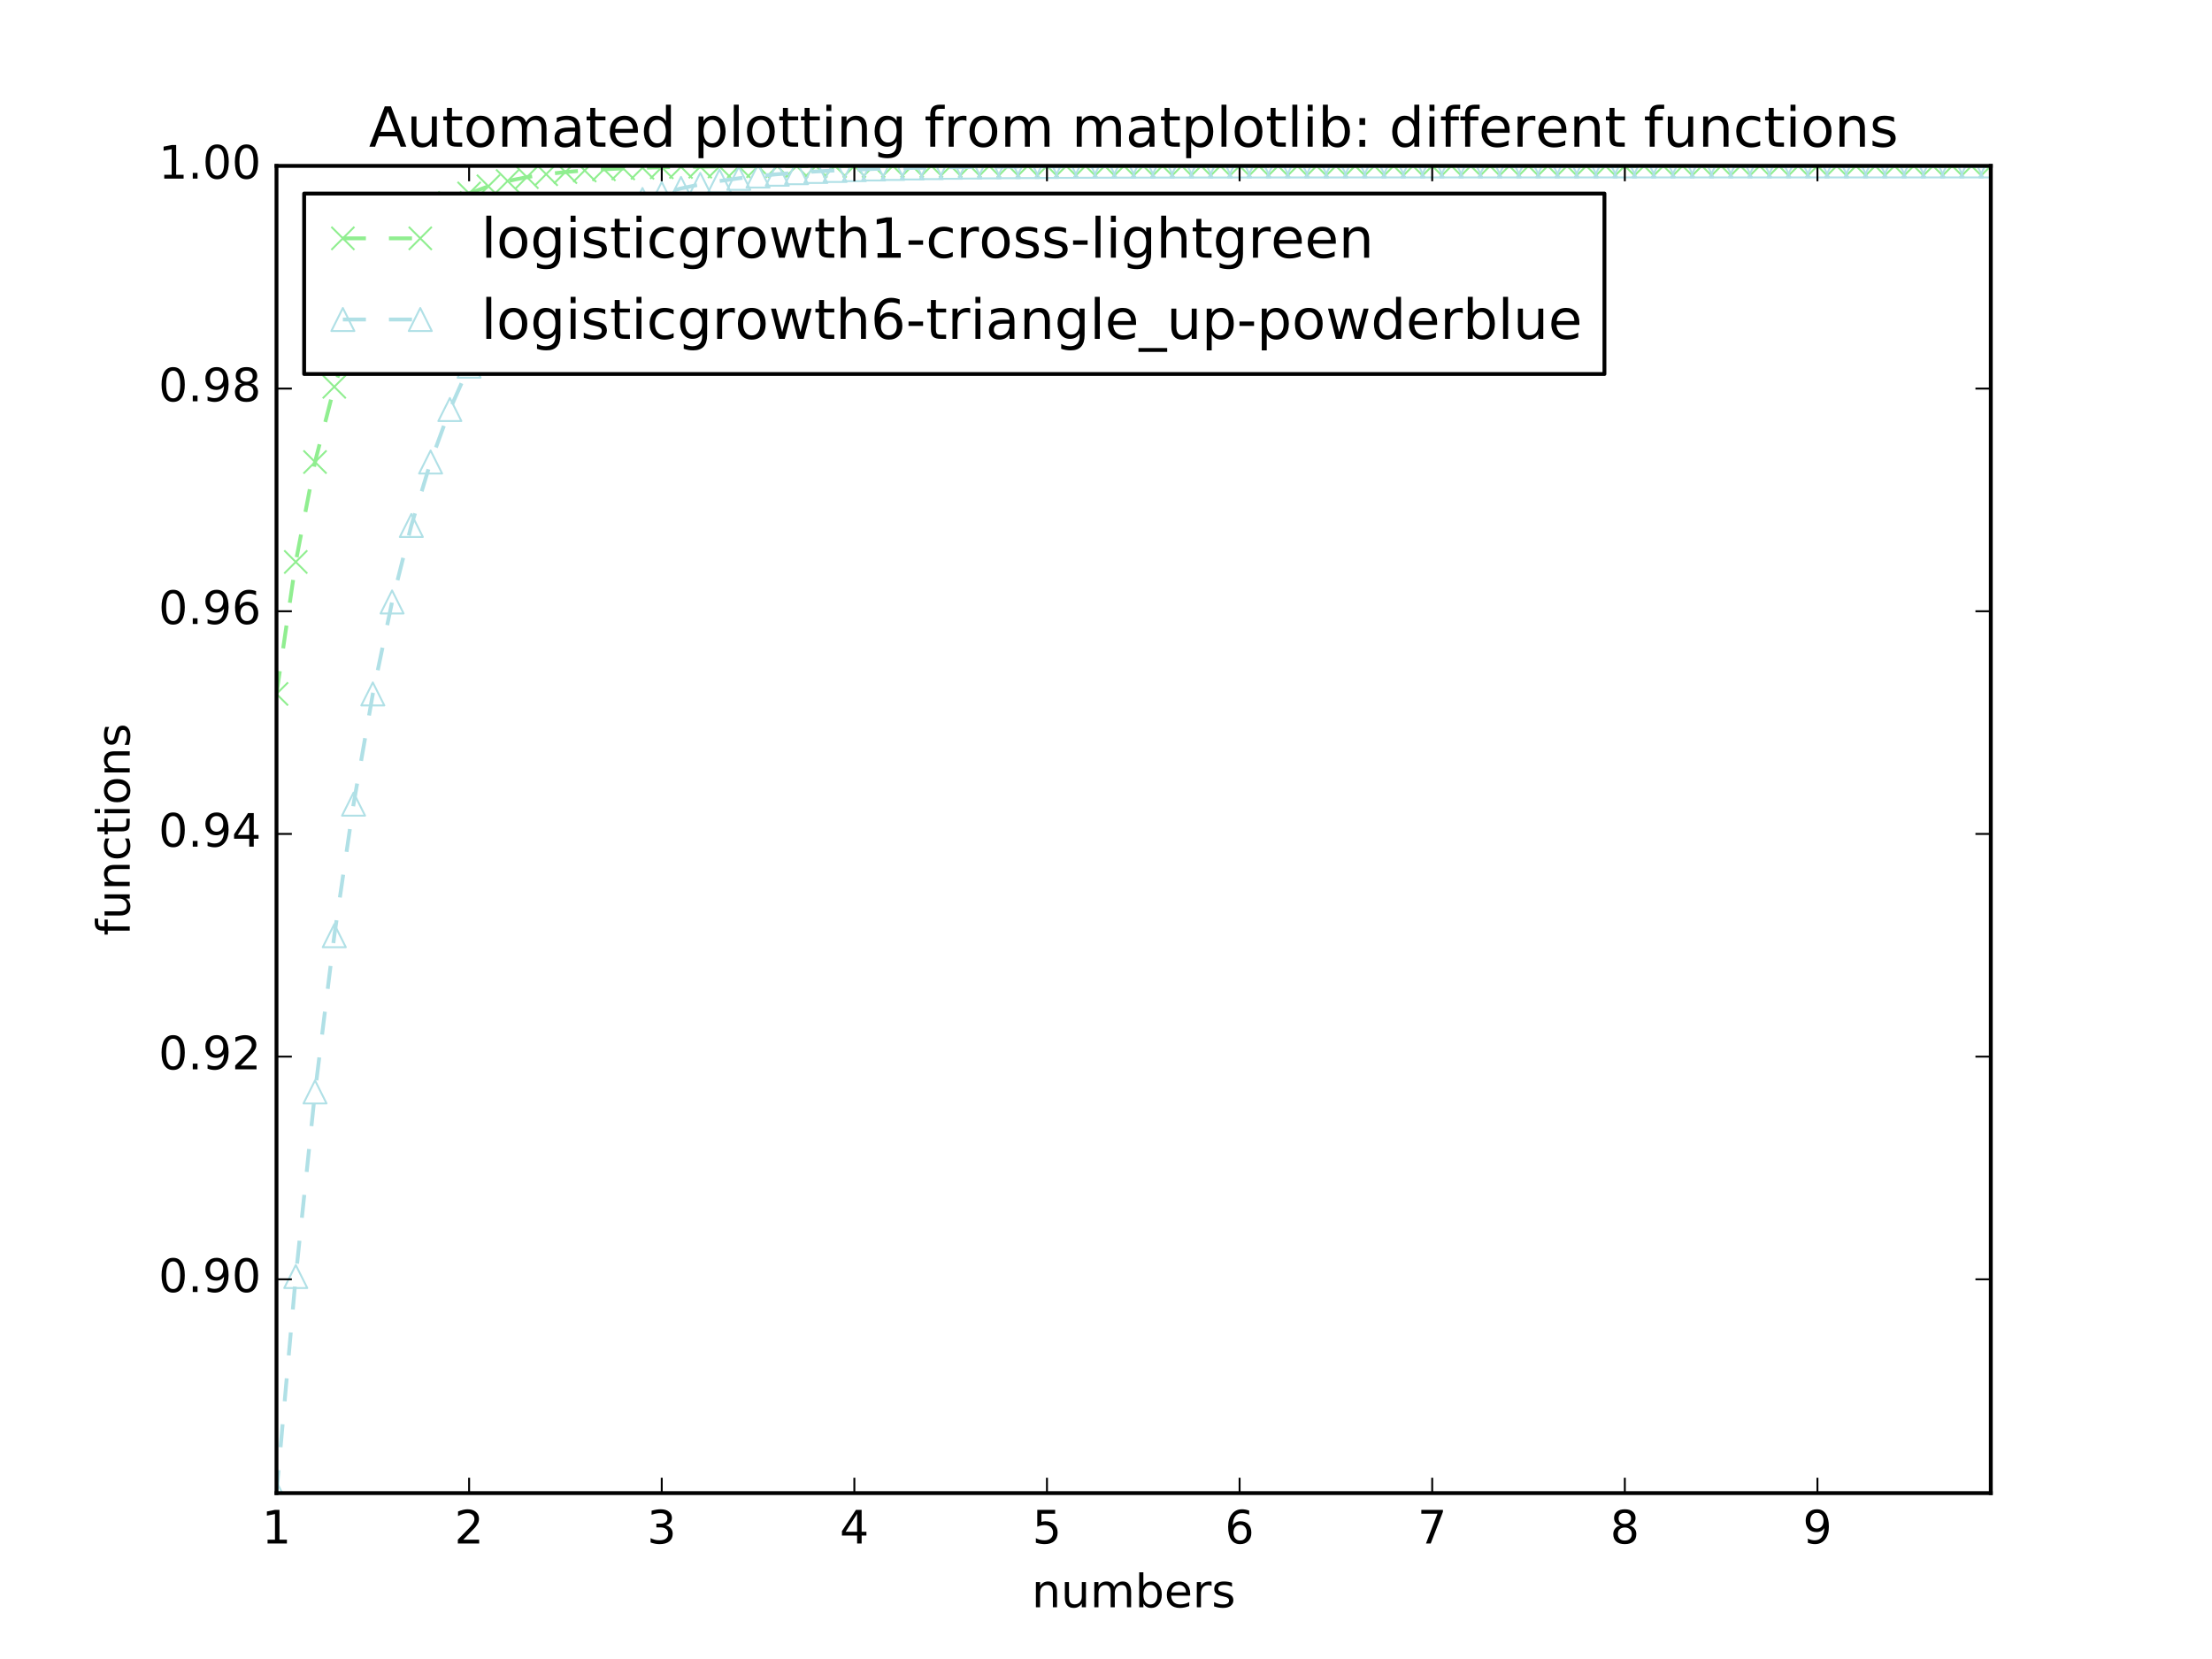 <?xml version="1.0" encoding="utf-8" standalone="no"?>
<!DOCTYPE svg PUBLIC "-//W3C//DTD SVG 1.1//EN"
  "http://www.w3.org/Graphics/SVG/1.1/DTD/svg11.dtd">
<!-- Created with matplotlib (http://matplotlib.org/) -->
<svg height="432pt" version="1.1" viewBox="0 0 576 432" width="576pt" xmlns="http://www.w3.org/2000/svg" xmlns:xlink="http://www.w3.org/1999/xlink">
 <defs>
  <style type="text/css">
*{stroke-linecap:butt;stroke-linejoin:round;stroke-miterlimit:100000;}
  </style>
 </defs>
 <g id="figure_1">
  <g id="patch_1">
   <path d="M 0 432 
L 576 432 
L 576 0 
L 0 0 
z
" style="fill:#ffffff;"/>
  </g>
  <g id="axes_1">
   <g id="patch_2">
    <path d="M 72 388.8 
L 518.4 388.8 
L 518.4 43.2 
L 72 43.2 
z
" style="fill:#ffffff;"/>
   </g>
   <g id="line2d_1">
    <path clip-path="url(#p7f5d0a6386)" d="M 72 180.7 
L 77.016 146.33 
L 82.031 120.312 
L 87.047 100.722 
L 92.063 86.034 
L 97.079 75.054 
L 102.094 66.865 
L 107.11 60.769 
L 112.126 56.236 
L 117.142 52.868 
L 122.157 50.369 
L 127.173 48.514 
L 132.189 47.139 
L 137.204 46.119 
L 142.22 45.363 
L 147.236 44.803 
L 152.252 44.387 
L 157.267 44.08 
L 162.283 43.852 
L 167.299 43.683 
L 172.315 43.558 
L 177.33 43.465 
L 182.346 43.396 
L 187.362 43.345 
L 192.378 43.308 
L 197.393 43.28 
L 202.409 43.259 
L 207.425 43.244 
L 212.44 43.232 
L 217.456 43.224 
L 222.472 43.218 
L 227.488 43.213 
L 232.503 43.21 
L 237.519 43.207 
L 242.535 43.205 
L 247.551 43.204 
L 252.566 43.203 
L 257.582 43.202 
L 262.598 43.202 
L 267.613 43.201 
L 272.629 43.201 
L 277.645 43.201 
L 282.661 43.2 
L 287.676 43.2 
L 292.692 43.2 
L 297.708 43.2 
L 302.724 43.2 
L 307.739 43.2 
L 312.755 43.2 
L 317.771 43.2 
L 322.787 43.2 
L 327.802 43.2 
L 332.818 43.2 
L 337.834 43.2 
L 342.849 43.2 
L 347.865 43.2 
L 352.881 43.2 
L 357.897 43.2 
L 362.912 43.2 
L 367.928 43.2 
L 372.944 43.2 
L 377.96 43.2 
L 382.975 43.2 
L 387.991 43.2 
L 393.007 43.2 
L 398.022 43.2 
L 403.038 43.2 
L 408.054 43.2 
L 413.07 43.2 
L 418.085 43.2 
L 423.101 43.2 
L 428.117 43.2 
L 433.133 43.2 
L 438.148 43.2 
L 443.164 43.2 
L 448.18 43.2 
L 453.196 43.2 
L 458.211 43.2 
L 463.227 43.2 
L 468.243 43.2 
L 473.258 43.2 
L 478.274 43.2 
L 483.29 43.2 
L 488.306 43.2 
L 493.321 43.2 
L 498.337 43.2 
L 503.353 43.2 
L 508.369 43.2 
L 513.384 43.2 
L 518.4 43.2 
" style="fill:none;stroke:#90ee90;stroke-dasharray:6,6;stroke-dashoffset:0.0;"/>
    <defs>
     <path d="M -3 3 
L 3 -3 
M -3 -3 
L 3 3 
" id="m02b1dfdebd" style="stroke:#90ee90;stroke-width:0.5;"/>
    </defs>
    <g clip-path="url(#p7f5d0a6386)">
     <use style="fill:none;stroke:#90ee90;stroke-width:0.5;" x="72.0" xlink:href="#m02b1dfdebd" y="180.7"/>
     <use style="fill:none;stroke:#90ee90;stroke-width:0.5;" x="77.016" xlink:href="#m02b1dfdebd" y="146.33"/>
     <use style="fill:none;stroke:#90ee90;stroke-width:0.5;" x="82.031" xlink:href="#m02b1dfdebd" y="120.312"/>
     <use style="fill:none;stroke:#90ee90;stroke-width:0.5;" x="87.047" xlink:href="#m02b1dfdebd" y="100.722"/>
     <use style="fill:none;stroke:#90ee90;stroke-width:0.5;" x="92.063" xlink:href="#m02b1dfdebd" y="86.034"/>
     <use style="fill:none;stroke:#90ee90;stroke-width:0.5;" x="97.079" xlink:href="#m02b1dfdebd" y="75.054"/>
     <use style="fill:none;stroke:#90ee90;stroke-width:0.5;" x="102.094" xlink:href="#m02b1dfdebd" y="66.865"/>
     <use style="fill:none;stroke:#90ee90;stroke-width:0.5;" x="107.11" xlink:href="#m02b1dfdebd" y="60.769"/>
     <use style="fill:none;stroke:#90ee90;stroke-width:0.5;" x="112.126" xlink:href="#m02b1dfdebd" y="56.236"/>
     <use style="fill:none;stroke:#90ee90;stroke-width:0.5;" x="117.142" xlink:href="#m02b1dfdebd" y="52.868"/>
     <use style="fill:none;stroke:#90ee90;stroke-width:0.5;" x="122.157" xlink:href="#m02b1dfdebd" y="50.369"/>
     <use style="fill:none;stroke:#90ee90;stroke-width:0.5;" x="127.173" xlink:href="#m02b1dfdebd" y="48.514"/>
     <use style="fill:none;stroke:#90ee90;stroke-width:0.5;" x="132.189" xlink:href="#m02b1dfdebd" y="47.139"/>
     <use style="fill:none;stroke:#90ee90;stroke-width:0.5;" x="137.204" xlink:href="#m02b1dfdebd" y="46.119"/>
     <use style="fill:none;stroke:#90ee90;stroke-width:0.5;" x="142.22" xlink:href="#m02b1dfdebd" y="45.363"/>
     <use style="fill:none;stroke:#90ee90;stroke-width:0.5;" x="147.236" xlink:href="#m02b1dfdebd" y="44.803"/>
     <use style="fill:none;stroke:#90ee90;stroke-width:0.5;" x="152.252" xlink:href="#m02b1dfdebd" y="44.387"/>
     <use style="fill:none;stroke:#90ee90;stroke-width:0.5;" x="157.267" xlink:href="#m02b1dfdebd" y="44.08"/>
     <use style="fill:none;stroke:#90ee90;stroke-width:0.5;" x="162.283" xlink:href="#m02b1dfdebd" y="43.852"/>
     <use style="fill:none;stroke:#90ee90;stroke-width:0.5;" x="167.299" xlink:href="#m02b1dfdebd" y="43.683"/>
     <use style="fill:none;stroke:#90ee90;stroke-width:0.5;" x="172.315" xlink:href="#m02b1dfdebd" y="43.558"/>
     <use style="fill:none;stroke:#90ee90;stroke-width:0.5;" x="177.33" xlink:href="#m02b1dfdebd" y="43.465"/>
     <use style="fill:none;stroke:#90ee90;stroke-width:0.5;" x="182.346" xlink:href="#m02b1dfdebd" y="43.396"/>
     <use style="fill:none;stroke:#90ee90;stroke-width:0.5;" x="187.362" xlink:href="#m02b1dfdebd" y="43.345"/>
     <use style="fill:none;stroke:#90ee90;stroke-width:0.5;" x="192.378" xlink:href="#m02b1dfdebd" y="43.308"/>
     <use style="fill:none;stroke:#90ee90;stroke-width:0.5;" x="197.393" xlink:href="#m02b1dfdebd" y="43.28"/>
     <use style="fill:none;stroke:#90ee90;stroke-width:0.5;" x="202.409" xlink:href="#m02b1dfdebd" y="43.259"/>
     <use style="fill:none;stroke:#90ee90;stroke-width:0.5;" x="207.425" xlink:href="#m02b1dfdebd" y="43.244"/>
     <use style="fill:none;stroke:#90ee90;stroke-width:0.5;" x="212.44" xlink:href="#m02b1dfdebd" y="43.232"/>
     <use style="fill:none;stroke:#90ee90;stroke-width:0.5;" x="217.456" xlink:href="#m02b1dfdebd" y="43.224"/>
     <use style="fill:none;stroke:#90ee90;stroke-width:0.5;" x="222.472" xlink:href="#m02b1dfdebd" y="43.218"/>
     <use style="fill:none;stroke:#90ee90;stroke-width:0.5;" x="227.488" xlink:href="#m02b1dfdebd" y="43.213"/>
     <use style="fill:none;stroke:#90ee90;stroke-width:0.5;" x="232.503" xlink:href="#m02b1dfdebd" y="43.21"/>
     <use style="fill:none;stroke:#90ee90;stroke-width:0.5;" x="237.519" xlink:href="#m02b1dfdebd" y="43.207"/>
     <use style="fill:none;stroke:#90ee90;stroke-width:0.5;" x="242.535" xlink:href="#m02b1dfdebd" y="43.205"/>
     <use style="fill:none;stroke:#90ee90;stroke-width:0.5;" x="247.551" xlink:href="#m02b1dfdebd" y="43.204"/>
     <use style="fill:none;stroke:#90ee90;stroke-width:0.5;" x="252.566" xlink:href="#m02b1dfdebd" y="43.203"/>
     <use style="fill:none;stroke:#90ee90;stroke-width:0.5;" x="257.582" xlink:href="#m02b1dfdebd" y="43.202"/>
     <use style="fill:none;stroke:#90ee90;stroke-width:0.5;" x="262.598" xlink:href="#m02b1dfdebd" y="43.202"/>
     <use style="fill:none;stroke:#90ee90;stroke-width:0.5;" x="267.613" xlink:href="#m02b1dfdebd" y="43.201"/>
     <use style="fill:none;stroke:#90ee90;stroke-width:0.5;" x="272.629" xlink:href="#m02b1dfdebd" y="43.201"/>
     <use style="fill:none;stroke:#90ee90;stroke-width:0.5;" x="277.645" xlink:href="#m02b1dfdebd" y="43.201"/>
     <use style="fill:none;stroke:#90ee90;stroke-width:0.5;" x="282.661" xlink:href="#m02b1dfdebd" y="43.2"/>
     <use style="fill:none;stroke:#90ee90;stroke-width:0.5;" x="287.676" xlink:href="#m02b1dfdebd" y="43.2"/>
     <use style="fill:none;stroke:#90ee90;stroke-width:0.5;" x="292.692" xlink:href="#m02b1dfdebd" y="43.2"/>
     <use style="fill:none;stroke:#90ee90;stroke-width:0.5;" x="297.708" xlink:href="#m02b1dfdebd" y="43.2"/>
     <use style="fill:none;stroke:#90ee90;stroke-width:0.5;" x="302.724" xlink:href="#m02b1dfdebd" y="43.2"/>
     <use style="fill:none;stroke:#90ee90;stroke-width:0.5;" x="307.739" xlink:href="#m02b1dfdebd" y="43.2"/>
     <use style="fill:none;stroke:#90ee90;stroke-width:0.5;" x="312.755" xlink:href="#m02b1dfdebd" y="43.2"/>
     <use style="fill:none;stroke:#90ee90;stroke-width:0.5;" x="317.771" xlink:href="#m02b1dfdebd" y="43.2"/>
     <use style="fill:none;stroke:#90ee90;stroke-width:0.5;" x="322.787" xlink:href="#m02b1dfdebd" y="43.2"/>
     <use style="fill:none;stroke:#90ee90;stroke-width:0.5;" x="327.802" xlink:href="#m02b1dfdebd" y="43.2"/>
     <use style="fill:none;stroke:#90ee90;stroke-width:0.5;" x="332.818" xlink:href="#m02b1dfdebd" y="43.2"/>
     <use style="fill:none;stroke:#90ee90;stroke-width:0.5;" x="337.834" xlink:href="#m02b1dfdebd" y="43.2"/>
     <use style="fill:none;stroke:#90ee90;stroke-width:0.5;" x="342.849" xlink:href="#m02b1dfdebd" y="43.2"/>
     <use style="fill:none;stroke:#90ee90;stroke-width:0.5;" x="347.865" xlink:href="#m02b1dfdebd" y="43.2"/>
     <use style="fill:none;stroke:#90ee90;stroke-width:0.5;" x="352.881" xlink:href="#m02b1dfdebd" y="43.2"/>
     <use style="fill:none;stroke:#90ee90;stroke-width:0.5;" x="357.897" xlink:href="#m02b1dfdebd" y="43.2"/>
     <use style="fill:none;stroke:#90ee90;stroke-width:0.5;" x="362.912" xlink:href="#m02b1dfdebd" y="43.2"/>
     <use style="fill:none;stroke:#90ee90;stroke-width:0.5;" x="367.928" xlink:href="#m02b1dfdebd" y="43.2"/>
     <use style="fill:none;stroke:#90ee90;stroke-width:0.5;" x="372.944" xlink:href="#m02b1dfdebd" y="43.2"/>
     <use style="fill:none;stroke:#90ee90;stroke-width:0.5;" x="377.96" xlink:href="#m02b1dfdebd" y="43.2"/>
     <use style="fill:none;stroke:#90ee90;stroke-width:0.5;" x="382.975" xlink:href="#m02b1dfdebd" y="43.2"/>
     <use style="fill:none;stroke:#90ee90;stroke-width:0.5;" x="387.991" xlink:href="#m02b1dfdebd" y="43.2"/>
     <use style="fill:none;stroke:#90ee90;stroke-width:0.5;" x="393.007" xlink:href="#m02b1dfdebd" y="43.2"/>
     <use style="fill:none;stroke:#90ee90;stroke-width:0.5;" x="398.022" xlink:href="#m02b1dfdebd" y="43.2"/>
     <use style="fill:none;stroke:#90ee90;stroke-width:0.5;" x="403.038" xlink:href="#m02b1dfdebd" y="43.2"/>
     <use style="fill:none;stroke:#90ee90;stroke-width:0.5;" x="408.054" xlink:href="#m02b1dfdebd" y="43.2"/>
     <use style="fill:none;stroke:#90ee90;stroke-width:0.5;" x="413.07" xlink:href="#m02b1dfdebd" y="43.2"/>
     <use style="fill:none;stroke:#90ee90;stroke-width:0.5;" x="418.085" xlink:href="#m02b1dfdebd" y="43.2"/>
     <use style="fill:none;stroke:#90ee90;stroke-width:0.5;" x="423.101" xlink:href="#m02b1dfdebd" y="43.2"/>
     <use style="fill:none;stroke:#90ee90;stroke-width:0.5;" x="428.117" xlink:href="#m02b1dfdebd" y="43.2"/>
     <use style="fill:none;stroke:#90ee90;stroke-width:0.5;" x="433.133" xlink:href="#m02b1dfdebd" y="43.2"/>
     <use style="fill:none;stroke:#90ee90;stroke-width:0.5;" x="438.148" xlink:href="#m02b1dfdebd" y="43.2"/>
     <use style="fill:none;stroke:#90ee90;stroke-width:0.5;" x="443.164" xlink:href="#m02b1dfdebd" y="43.2"/>
     <use style="fill:none;stroke:#90ee90;stroke-width:0.5;" x="448.18" xlink:href="#m02b1dfdebd" y="43.2"/>
     <use style="fill:none;stroke:#90ee90;stroke-width:0.5;" x="453.196" xlink:href="#m02b1dfdebd" y="43.2"/>
     <use style="fill:none;stroke:#90ee90;stroke-width:0.5;" x="458.211" xlink:href="#m02b1dfdebd" y="43.2"/>
     <use style="fill:none;stroke:#90ee90;stroke-width:0.5;" x="463.227" xlink:href="#m02b1dfdebd" y="43.2"/>
     <use style="fill:none;stroke:#90ee90;stroke-width:0.5;" x="468.243" xlink:href="#m02b1dfdebd" y="43.2"/>
     <use style="fill:none;stroke:#90ee90;stroke-width:0.5;" x="473.258" xlink:href="#m02b1dfdebd" y="43.2"/>
     <use style="fill:none;stroke:#90ee90;stroke-width:0.5;" x="478.274" xlink:href="#m02b1dfdebd" y="43.2"/>
     <use style="fill:none;stroke:#90ee90;stroke-width:0.5;" x="483.29" xlink:href="#m02b1dfdebd" y="43.2"/>
     <use style="fill:none;stroke:#90ee90;stroke-width:0.5;" x="488.306" xlink:href="#m02b1dfdebd" y="43.2"/>
     <use style="fill:none;stroke:#90ee90;stroke-width:0.5;" x="493.321" xlink:href="#m02b1dfdebd" y="43.2"/>
     <use style="fill:none;stroke:#90ee90;stroke-width:0.5;" x="498.337" xlink:href="#m02b1dfdebd" y="43.2"/>
     <use style="fill:none;stroke:#90ee90;stroke-width:0.5;" x="503.353" xlink:href="#m02b1dfdebd" y="43.2"/>
     <use style="fill:none;stroke:#90ee90;stroke-width:0.5;" x="508.369" xlink:href="#m02b1dfdebd" y="43.2"/>
     <use style="fill:none;stroke:#90ee90;stroke-width:0.5;" x="513.384" xlink:href="#m02b1dfdebd" y="43.2"/>
     <use style="fill:none;stroke:#90ee90;stroke-width:0.5;" x="518.4" xlink:href="#m02b1dfdebd" y="43.2"/>
    </g>
   </g>
   <g id="line2d_2">
    <path clip-path="url(#p7f5d0a6386)" d="M 72 388.8 
L 77.016 332.402 
L 82.031 284.339 
L 87.047 243.65 
L 92.063 209.398 
L 97.079 180.7 
L 102.094 156.752 
L 107.11 136.833 
L 112.126 120.312 
L 117.142 106.639 
L 122.157 95.347 
L 127.173 86.034 
L 132.189 78.363 
L 137.204 72.053 
L 142.22 66.865 
L 147.236 62.604 
L 152.252 59.106 
L 157.267 56.236 
L 162.283 53.882 
L 167.299 51.951 
L 172.315 50.369 
L 177.33 49.072 
L 182.346 48.009 
L 187.362 47.139 
L 192.378 46.426 
L 197.393 45.841 
L 202.409 45.363 
L 207.425 44.971 
L 212.44 44.65 
L 217.456 44.387 
L 222.472 44.172 
L 227.488 43.996 
L 232.503 43.852 
L 237.519 43.734 
L 242.535 43.637 
L 247.551 43.558 
L 252.566 43.493 
L 257.582 43.44 
L 262.598 43.396 
L 267.613 43.361 
L 272.629 43.332 
L 277.645 43.308 
L 282.661 43.288 
L 287.676 43.272 
L 292.692 43.259 
L 297.708 43.248 
L 302.724 43.24 
L 307.739 43.232 
L 312.755 43.227 
L 317.771 43.222 
L 322.787 43.218 
L 327.802 43.215 
L 332.818 43.212 
L 337.834 43.21 
L 342.849 43.208 
L 347.865 43.207 
L 352.881 43.205 
L 357.897 43.204 
L 362.912 43.204 
L 367.928 43.203 
L 372.944 43.202 
L 377.96 43.202 
L 382.975 43.202 
L 387.991 43.201 
L 393.007 43.201 
L 398.022 43.201 
L 403.038 43.201 
L 408.054 43.201 
L 413.07 43.2 
L 418.085 43.2 
L 423.101 43.2 
L 428.117 43.2 
L 433.133 43.2 
L 438.148 43.2 
L 443.164 43.2 
L 448.18 43.2 
L 453.196 43.2 
L 458.211 43.2 
L 463.227 43.2 
L 468.243 43.2 
L 473.258 43.2 
L 478.274 43.2 
L 483.29 43.2 
L 488.306 43.2 
L 493.321 43.2 
L 498.337 43.2 
L 503.353 43.2 
L 508.369 43.2 
L 513.384 43.2 
L 518.4 43.2 
" style="fill:none;stroke:#b0e0e6;stroke-dasharray:6,6;stroke-dashoffset:0.0;"/>
    <defs>
     <path d="M 0 -3 
L -3 3 
L 3 3 
z
" id="m98b499e566" style="stroke:#b0e0e6;stroke-linejoin:miter;stroke-width:0.5;"/>
    </defs>
    <g clip-path="url(#p7f5d0a6386)">
     <use style="fill:none;stroke:#b0e0e6;stroke-linejoin:miter;stroke-width:0.5;" x="72.0" xlink:href="#m98b499e566" y="388.8"/>
     <use style="fill:none;stroke:#b0e0e6;stroke-linejoin:miter;stroke-width:0.5;" x="77.016" xlink:href="#m98b499e566" y="332.402"/>
     <use style="fill:none;stroke:#b0e0e6;stroke-linejoin:miter;stroke-width:0.5;" x="82.031" xlink:href="#m98b499e566" y="284.339"/>
     <use style="fill:none;stroke:#b0e0e6;stroke-linejoin:miter;stroke-width:0.5;" x="87.047" xlink:href="#m98b499e566" y="243.65"/>
     <use style="fill:none;stroke:#b0e0e6;stroke-linejoin:miter;stroke-width:0.5;" x="92.063" xlink:href="#m98b499e566" y="209.398"/>
     <use style="fill:none;stroke:#b0e0e6;stroke-linejoin:miter;stroke-width:0.5;" x="97.079" xlink:href="#m98b499e566" y="180.7"/>
     <use style="fill:none;stroke:#b0e0e6;stroke-linejoin:miter;stroke-width:0.5;" x="102.094" xlink:href="#m98b499e566" y="156.752"/>
     <use style="fill:none;stroke:#b0e0e6;stroke-linejoin:miter;stroke-width:0.5;" x="107.11" xlink:href="#m98b499e566" y="136.833"/>
     <use style="fill:none;stroke:#b0e0e6;stroke-linejoin:miter;stroke-width:0.5;" x="112.126" xlink:href="#m98b499e566" y="120.312"/>
     <use style="fill:none;stroke:#b0e0e6;stroke-linejoin:miter;stroke-width:0.5;" x="117.142" xlink:href="#m98b499e566" y="106.639"/>
     <use style="fill:none;stroke:#b0e0e6;stroke-linejoin:miter;stroke-width:0.5;" x="122.157" xlink:href="#m98b499e566" y="95.347"/>
     <use style="fill:none;stroke:#b0e0e6;stroke-linejoin:miter;stroke-width:0.5;" x="127.173" xlink:href="#m98b499e566" y="86.034"/>
     <use style="fill:none;stroke:#b0e0e6;stroke-linejoin:miter;stroke-width:0.5;" x="132.189" xlink:href="#m98b499e566" y="78.363"/>
     <use style="fill:none;stroke:#b0e0e6;stroke-linejoin:miter;stroke-width:0.5;" x="137.204" xlink:href="#m98b499e566" y="72.053"/>
     <use style="fill:none;stroke:#b0e0e6;stroke-linejoin:miter;stroke-width:0.5;" x="142.22" xlink:href="#m98b499e566" y="66.865"/>
     <use style="fill:none;stroke:#b0e0e6;stroke-linejoin:miter;stroke-width:0.5;" x="147.236" xlink:href="#m98b499e566" y="62.604"/>
     <use style="fill:none;stroke:#b0e0e6;stroke-linejoin:miter;stroke-width:0.5;" x="152.252" xlink:href="#m98b499e566" y="59.106"/>
     <use style="fill:none;stroke:#b0e0e6;stroke-linejoin:miter;stroke-width:0.5;" x="157.267" xlink:href="#m98b499e566" y="56.236"/>
     <use style="fill:none;stroke:#b0e0e6;stroke-linejoin:miter;stroke-width:0.5;" x="162.283" xlink:href="#m98b499e566" y="53.882"/>
     <use style="fill:none;stroke:#b0e0e6;stroke-linejoin:miter;stroke-width:0.5;" x="167.299" xlink:href="#m98b499e566" y="51.951"/>
     <use style="fill:none;stroke:#b0e0e6;stroke-linejoin:miter;stroke-width:0.5;" x="172.315" xlink:href="#m98b499e566" y="50.369"/>
     <use style="fill:none;stroke:#b0e0e6;stroke-linejoin:miter;stroke-width:0.5;" x="177.33" xlink:href="#m98b499e566" y="49.072"/>
     <use style="fill:none;stroke:#b0e0e6;stroke-linejoin:miter;stroke-width:0.5;" x="182.346" xlink:href="#m98b499e566" y="48.009"/>
     <use style="fill:none;stroke:#b0e0e6;stroke-linejoin:miter;stroke-width:0.5;" x="187.362" xlink:href="#m98b499e566" y="47.139"/>
     <use style="fill:none;stroke:#b0e0e6;stroke-linejoin:miter;stroke-width:0.5;" x="192.378" xlink:href="#m98b499e566" y="46.426"/>
     <use style="fill:none;stroke:#b0e0e6;stroke-linejoin:miter;stroke-width:0.5;" x="197.393" xlink:href="#m98b499e566" y="45.841"/>
     <use style="fill:none;stroke:#b0e0e6;stroke-linejoin:miter;stroke-width:0.5;" x="202.409" xlink:href="#m98b499e566" y="45.363"/>
     <use style="fill:none;stroke:#b0e0e6;stroke-linejoin:miter;stroke-width:0.5;" x="207.425" xlink:href="#m98b499e566" y="44.971"/>
     <use style="fill:none;stroke:#b0e0e6;stroke-linejoin:miter;stroke-width:0.5;" x="212.44" xlink:href="#m98b499e566" y="44.65"/>
     <use style="fill:none;stroke:#b0e0e6;stroke-linejoin:miter;stroke-width:0.5;" x="217.456" xlink:href="#m98b499e566" y="44.387"/>
     <use style="fill:none;stroke:#b0e0e6;stroke-linejoin:miter;stroke-width:0.5;" x="222.472" xlink:href="#m98b499e566" y="44.172"/>
     <use style="fill:none;stroke:#b0e0e6;stroke-linejoin:miter;stroke-width:0.5;" x="227.488" xlink:href="#m98b499e566" y="43.996"/>
     <use style="fill:none;stroke:#b0e0e6;stroke-linejoin:miter;stroke-width:0.5;" x="232.503" xlink:href="#m98b499e566" y="43.852"/>
     <use style="fill:none;stroke:#b0e0e6;stroke-linejoin:miter;stroke-width:0.5;" x="237.519" xlink:href="#m98b499e566" y="43.734"/>
     <use style="fill:none;stroke:#b0e0e6;stroke-linejoin:miter;stroke-width:0.5;" x="242.535" xlink:href="#m98b499e566" y="43.637"/>
     <use style="fill:none;stroke:#b0e0e6;stroke-linejoin:miter;stroke-width:0.5;" x="247.551" xlink:href="#m98b499e566" y="43.558"/>
     <use style="fill:none;stroke:#b0e0e6;stroke-linejoin:miter;stroke-width:0.5;" x="252.566" xlink:href="#m98b499e566" y="43.493"/>
     <use style="fill:none;stroke:#b0e0e6;stroke-linejoin:miter;stroke-width:0.5;" x="257.582" xlink:href="#m98b499e566" y="43.44"/>
     <use style="fill:none;stroke:#b0e0e6;stroke-linejoin:miter;stroke-width:0.5;" x="262.598" xlink:href="#m98b499e566" y="43.396"/>
     <use style="fill:none;stroke:#b0e0e6;stroke-linejoin:miter;stroke-width:0.5;" x="267.613" xlink:href="#m98b499e566" y="43.361"/>
     <use style="fill:none;stroke:#b0e0e6;stroke-linejoin:miter;stroke-width:0.5;" x="272.629" xlink:href="#m98b499e566" y="43.332"/>
     <use style="fill:none;stroke:#b0e0e6;stroke-linejoin:miter;stroke-width:0.5;" x="277.645" xlink:href="#m98b499e566" y="43.308"/>
     <use style="fill:none;stroke:#b0e0e6;stroke-linejoin:miter;stroke-width:0.5;" x="282.661" xlink:href="#m98b499e566" y="43.288"/>
     <use style="fill:none;stroke:#b0e0e6;stroke-linejoin:miter;stroke-width:0.5;" x="287.676" xlink:href="#m98b499e566" y="43.272"/>
     <use style="fill:none;stroke:#b0e0e6;stroke-linejoin:miter;stroke-width:0.5;" x="292.692" xlink:href="#m98b499e566" y="43.259"/>
     <use style="fill:none;stroke:#b0e0e6;stroke-linejoin:miter;stroke-width:0.5;" x="297.708" xlink:href="#m98b499e566" y="43.248"/>
     <use style="fill:none;stroke:#b0e0e6;stroke-linejoin:miter;stroke-width:0.5;" x="302.724" xlink:href="#m98b499e566" y="43.24"/>
     <use style="fill:none;stroke:#b0e0e6;stroke-linejoin:miter;stroke-width:0.5;" x="307.739" xlink:href="#m98b499e566" y="43.232"/>
     <use style="fill:none;stroke:#b0e0e6;stroke-linejoin:miter;stroke-width:0.5;" x="312.755" xlink:href="#m98b499e566" y="43.227"/>
     <use style="fill:none;stroke:#b0e0e6;stroke-linejoin:miter;stroke-width:0.5;" x="317.771" xlink:href="#m98b499e566" y="43.222"/>
     <use style="fill:none;stroke:#b0e0e6;stroke-linejoin:miter;stroke-width:0.5;" x="322.787" xlink:href="#m98b499e566" y="43.218"/>
     <use style="fill:none;stroke:#b0e0e6;stroke-linejoin:miter;stroke-width:0.5;" x="327.802" xlink:href="#m98b499e566" y="43.215"/>
     <use style="fill:none;stroke:#b0e0e6;stroke-linejoin:miter;stroke-width:0.5;" x="332.818" xlink:href="#m98b499e566" y="43.212"/>
     <use style="fill:none;stroke:#b0e0e6;stroke-linejoin:miter;stroke-width:0.5;" x="337.834" xlink:href="#m98b499e566" y="43.21"/>
     <use style="fill:none;stroke:#b0e0e6;stroke-linejoin:miter;stroke-width:0.5;" x="342.849" xlink:href="#m98b499e566" y="43.208"/>
     <use style="fill:none;stroke:#b0e0e6;stroke-linejoin:miter;stroke-width:0.5;" x="347.865" xlink:href="#m98b499e566" y="43.207"/>
     <use style="fill:none;stroke:#b0e0e6;stroke-linejoin:miter;stroke-width:0.5;" x="352.881" xlink:href="#m98b499e566" y="43.205"/>
     <use style="fill:none;stroke:#b0e0e6;stroke-linejoin:miter;stroke-width:0.5;" x="357.897" xlink:href="#m98b499e566" y="43.204"/>
     <use style="fill:none;stroke:#b0e0e6;stroke-linejoin:miter;stroke-width:0.5;" x="362.912" xlink:href="#m98b499e566" y="43.204"/>
     <use style="fill:none;stroke:#b0e0e6;stroke-linejoin:miter;stroke-width:0.5;" x="367.928" xlink:href="#m98b499e566" y="43.203"/>
     <use style="fill:none;stroke:#b0e0e6;stroke-linejoin:miter;stroke-width:0.5;" x="372.944" xlink:href="#m98b499e566" y="43.202"/>
     <use style="fill:none;stroke:#b0e0e6;stroke-linejoin:miter;stroke-width:0.5;" x="377.96" xlink:href="#m98b499e566" y="43.202"/>
     <use style="fill:none;stroke:#b0e0e6;stroke-linejoin:miter;stroke-width:0.5;" x="382.975" xlink:href="#m98b499e566" y="43.202"/>
     <use style="fill:none;stroke:#b0e0e6;stroke-linejoin:miter;stroke-width:0.5;" x="387.991" xlink:href="#m98b499e566" y="43.201"/>
     <use style="fill:none;stroke:#b0e0e6;stroke-linejoin:miter;stroke-width:0.5;" x="393.007" xlink:href="#m98b499e566" y="43.201"/>
     <use style="fill:none;stroke:#b0e0e6;stroke-linejoin:miter;stroke-width:0.5;" x="398.022" xlink:href="#m98b499e566" y="43.201"/>
     <use style="fill:none;stroke:#b0e0e6;stroke-linejoin:miter;stroke-width:0.5;" x="403.038" xlink:href="#m98b499e566" y="43.201"/>
     <use style="fill:none;stroke:#b0e0e6;stroke-linejoin:miter;stroke-width:0.5;" x="408.054" xlink:href="#m98b499e566" y="43.201"/>
     <use style="fill:none;stroke:#b0e0e6;stroke-linejoin:miter;stroke-width:0.5;" x="413.07" xlink:href="#m98b499e566" y="43.2"/>
     <use style="fill:none;stroke:#b0e0e6;stroke-linejoin:miter;stroke-width:0.5;" x="418.085" xlink:href="#m98b499e566" y="43.2"/>
     <use style="fill:none;stroke:#b0e0e6;stroke-linejoin:miter;stroke-width:0.5;" x="423.101" xlink:href="#m98b499e566" y="43.2"/>
     <use style="fill:none;stroke:#b0e0e6;stroke-linejoin:miter;stroke-width:0.5;" x="428.117" xlink:href="#m98b499e566" y="43.2"/>
     <use style="fill:none;stroke:#b0e0e6;stroke-linejoin:miter;stroke-width:0.5;" x="433.133" xlink:href="#m98b499e566" y="43.2"/>
     <use style="fill:none;stroke:#b0e0e6;stroke-linejoin:miter;stroke-width:0.5;" x="438.148" xlink:href="#m98b499e566" y="43.2"/>
     <use style="fill:none;stroke:#b0e0e6;stroke-linejoin:miter;stroke-width:0.5;" x="443.164" xlink:href="#m98b499e566" y="43.2"/>
     <use style="fill:none;stroke:#b0e0e6;stroke-linejoin:miter;stroke-width:0.5;" x="448.18" xlink:href="#m98b499e566" y="43.2"/>
     <use style="fill:none;stroke:#b0e0e6;stroke-linejoin:miter;stroke-width:0.5;" x="453.196" xlink:href="#m98b499e566" y="43.2"/>
     <use style="fill:none;stroke:#b0e0e6;stroke-linejoin:miter;stroke-width:0.5;" x="458.211" xlink:href="#m98b499e566" y="43.2"/>
     <use style="fill:none;stroke:#b0e0e6;stroke-linejoin:miter;stroke-width:0.5;" x="463.227" xlink:href="#m98b499e566" y="43.2"/>
     <use style="fill:none;stroke:#b0e0e6;stroke-linejoin:miter;stroke-width:0.5;" x="468.243" xlink:href="#m98b499e566" y="43.2"/>
     <use style="fill:none;stroke:#b0e0e6;stroke-linejoin:miter;stroke-width:0.5;" x="473.258" xlink:href="#m98b499e566" y="43.2"/>
     <use style="fill:none;stroke:#b0e0e6;stroke-linejoin:miter;stroke-width:0.5;" x="478.274" xlink:href="#m98b499e566" y="43.2"/>
     <use style="fill:none;stroke:#b0e0e6;stroke-linejoin:miter;stroke-width:0.5;" x="483.29" xlink:href="#m98b499e566" y="43.2"/>
     <use style="fill:none;stroke:#b0e0e6;stroke-linejoin:miter;stroke-width:0.5;" x="488.306" xlink:href="#m98b499e566" y="43.2"/>
     <use style="fill:none;stroke:#b0e0e6;stroke-linejoin:miter;stroke-width:0.5;" x="493.321" xlink:href="#m98b499e566" y="43.2"/>
     <use style="fill:none;stroke:#b0e0e6;stroke-linejoin:miter;stroke-width:0.5;" x="498.337" xlink:href="#m98b499e566" y="43.2"/>
     <use style="fill:none;stroke:#b0e0e6;stroke-linejoin:miter;stroke-width:0.5;" x="503.353" xlink:href="#m98b499e566" y="43.2"/>
     <use style="fill:none;stroke:#b0e0e6;stroke-linejoin:miter;stroke-width:0.5;" x="508.369" xlink:href="#m98b499e566" y="43.2"/>
     <use style="fill:none;stroke:#b0e0e6;stroke-linejoin:miter;stroke-width:0.5;" x="513.384" xlink:href="#m98b499e566" y="43.2"/>
     <use style="fill:none;stroke:#b0e0e6;stroke-linejoin:miter;stroke-width:0.5;" x="518.4" xlink:href="#m98b499e566" y="43.2"/>
    </g>
   </g>
   <g id="patch_3">
    <path d="M 72 43.2 
L 518.4 43.2 
" style="fill:none;stroke:#000000;stroke-linecap:square;stroke-linejoin:miter;"/>
   </g>
   <g id="patch_4">
    <path d="M 518.4 388.8 
L 518.4 43.2 
" style="fill:none;stroke:#000000;stroke-linecap:square;stroke-linejoin:miter;"/>
   </g>
   <g id="patch_5">
    <path d="M 72 388.8 
L 518.4 388.8 
" style="fill:none;stroke:#000000;stroke-linecap:square;stroke-linejoin:miter;"/>
   </g>
   <g id="patch_6">
    <path d="M 72 388.8 
L 72 43.2 
" style="fill:none;stroke:#000000;stroke-linecap:square;stroke-linejoin:miter;"/>
   </g>
   <g id="matplotlib.axis_1">
    <g id="xtick_1">
     <g id="line2d_3">
      <defs>
       <path d="M 0 0 
L 0 -4 
" id="mc91c474fcc" style="stroke:#000000;stroke-width:0.5;"/>
      </defs>
      <g>
       <use style="stroke:#000000;stroke-width:0.5;" x="72.0" xlink:href="#mc91c474fcc" y="388.8"/>
      </g>
     </g>
     <g id="line2d_4">
      <defs>
       <path d="M 0 0 
L 0 4 
" id="m65ff6ece52" style="stroke:#000000;stroke-width:0.5;"/>
      </defs>
      <g>
       <use style="stroke:#000000;stroke-width:0.5;" x="72.0" xlink:href="#m65ff6ece52" y="43.2"/>
      </g>
     </g>
     <g id="text_1">
      <!-- 1 -->
      <defs>
       <path d="M 12.406 8.297 
L 28.516 8.297 
L 28.516 63.922 
L 10.984 60.406 
L 10.984 69.391 
L 28.422 72.906 
L 38.281 72.906 
L 38.281 8.297 
L 54.391 8.297 
L 54.391 0 
L 12.406 0 
z
" id="BitstreamVeraSans-Roman-31"/>
      </defs>
      <g transform="translate(68.183 401.918)scale(0.12 -0.12)">
       <use xlink:href="#BitstreamVeraSans-Roman-31"/>
      </g>
     </g>
    </g>
    <g id="xtick_2">
     <g id="line2d_5">
      <g>
       <use style="stroke:#000000;stroke-width:0.5;" x="122.157" xlink:href="#mc91c474fcc" y="388.8"/>
      </g>
     </g>
     <g id="line2d_6">
      <g>
       <use style="stroke:#000000;stroke-width:0.5;" x="122.157" xlink:href="#m65ff6ece52" y="43.2"/>
      </g>
     </g>
     <g id="text_2">
      <!-- 2 -->
      <defs>
       <path d="M 19.188 8.297 
L 53.609 8.297 
L 53.609 0 
L 7.328 0 
L 7.328 8.297 
Q 12.938 14.109 22.625 23.891 
Q 32.328 33.688 34.812 36.531 
Q 39.547 41.844 41.422 45.531 
Q 43.312 49.219 43.312 52.781 
Q 43.312 58.594 39.234 62.25 
Q 35.156 65.922 28.609 65.922 
Q 23.969 65.922 18.812 64.312 
Q 13.672 62.703 7.812 59.422 
L 7.812 69.391 
Q 13.766 71.781 18.938 73 
Q 24.125 74.219 28.422 74.219 
Q 39.75 74.219 46.484 68.547 
Q 53.219 62.891 53.219 53.422 
Q 53.219 48.922 51.531 44.891 
Q 49.859 40.875 45.406 35.406 
Q 44.188 33.984 37.641 27.219 
Q 31.109 20.453 19.188 8.297 
" id="BitstreamVeraSans-Roman-32"/>
      </defs>
      <g transform="translate(118.34 401.918)scale(0.12 -0.12)">
       <use xlink:href="#BitstreamVeraSans-Roman-32"/>
      </g>
     </g>
    </g>
    <g id="xtick_3">
     <g id="line2d_7">
      <g>
       <use style="stroke:#000000;stroke-width:0.5;" x="172.315" xlink:href="#mc91c474fcc" y="388.8"/>
      </g>
     </g>
     <g id="line2d_8">
      <g>
       <use style="stroke:#000000;stroke-width:0.5;" x="172.315" xlink:href="#m65ff6ece52" y="43.2"/>
      </g>
     </g>
     <g id="text_3">
      <!-- 3 -->
      <defs>
       <path d="M 40.578 39.312 
Q 47.656 37.797 51.625 33 
Q 55.609 28.219 55.609 21.188 
Q 55.609 10.406 48.188 4.484 
Q 40.766 -1.422 27.094 -1.422 
Q 22.516 -1.422 17.656 -0.516 
Q 12.797 0.391 7.625 2.203 
L 7.625 11.719 
Q 11.719 9.328 16.594 8.109 
Q 21.484 6.891 26.812 6.891 
Q 36.078 6.891 40.938 10.547 
Q 45.797 14.203 45.797 21.188 
Q 45.797 27.641 41.281 31.266 
Q 36.766 34.906 28.719 34.906 
L 20.219 34.906 
L 20.219 43.016 
L 29.109 43.016 
Q 36.375 43.016 40.234 45.922 
Q 44.094 48.828 44.094 54.297 
Q 44.094 59.906 40.109 62.906 
Q 36.141 65.922 28.719 65.922 
Q 24.656 65.922 20.016 65.031 
Q 15.375 64.156 9.812 62.312 
L 9.812 71.094 
Q 15.438 72.656 20.344 73.438 
Q 25.25 74.219 29.594 74.219 
Q 40.828 74.219 47.359 69.109 
Q 53.906 64.016 53.906 55.328 
Q 53.906 49.266 50.438 45.094 
Q 46.969 40.922 40.578 39.312 
" id="BitstreamVeraSans-Roman-33"/>
      </defs>
      <g transform="translate(168.497 401.918)scale(0.12 -0.12)">
       <use xlink:href="#BitstreamVeraSans-Roman-33"/>
      </g>
     </g>
    </g>
    <g id="xtick_4">
     <g id="line2d_9">
      <g>
       <use style="stroke:#000000;stroke-width:0.5;" x="222.472" xlink:href="#mc91c474fcc" y="388.8"/>
      </g>
     </g>
     <g id="line2d_10">
      <g>
       <use style="stroke:#000000;stroke-width:0.5;" x="222.472" xlink:href="#m65ff6ece52" y="43.2"/>
      </g>
     </g>
     <g id="text_4">
      <!-- 4 -->
      <defs>
       <path d="M 37.797 64.312 
L 12.891 25.391 
L 37.797 25.391 
z
M 35.203 72.906 
L 47.609 72.906 
L 47.609 25.391 
L 58.016 25.391 
L 58.016 17.188 
L 47.609 17.188 
L 47.609 0 
L 37.797 0 
L 37.797 17.188 
L 4.891 17.188 
L 4.891 26.703 
z
" id="BitstreamVeraSans-Roman-34"/>
      </defs>
      <g transform="translate(218.654 401.918)scale(0.12 -0.12)">
       <use xlink:href="#BitstreamVeraSans-Roman-34"/>
      </g>
     </g>
    </g>
    <g id="xtick_5">
     <g id="line2d_11">
      <g>
       <use style="stroke:#000000;stroke-width:0.5;" x="272.629" xlink:href="#mc91c474fcc" y="388.8"/>
      </g>
     </g>
     <g id="line2d_12">
      <g>
       <use style="stroke:#000000;stroke-width:0.5;" x="272.629" xlink:href="#m65ff6ece52" y="43.2"/>
      </g>
     </g>
     <g id="text_5">
      <!-- 5 -->
      <defs>
       <path d="M 10.797 72.906 
L 49.516 72.906 
L 49.516 64.594 
L 19.828 64.594 
L 19.828 46.734 
Q 21.969 47.469 24.109 47.828 
Q 26.266 48.188 28.422 48.188 
Q 40.625 48.188 47.75 41.5 
Q 54.891 34.812 54.891 23.391 
Q 54.891 11.625 47.562 5.094 
Q 40.234 -1.422 26.906 -1.422 
Q 22.312 -1.422 17.547 -0.641 
Q 12.797 0.141 7.719 1.703 
L 7.719 11.625 
Q 12.109 9.234 16.797 8.062 
Q 21.484 6.891 26.703 6.891 
Q 35.156 6.891 40.078 11.328 
Q 45.016 15.766 45.016 23.391 
Q 45.016 31 40.078 35.438 
Q 35.156 39.891 26.703 39.891 
Q 22.75 39.891 18.812 39.016 
Q 14.891 38.141 10.797 36.281 
z
" id="BitstreamVeraSans-Roman-35"/>
      </defs>
      <g transform="translate(268.812 401.918)scale(0.12 -0.12)">
       <use xlink:href="#BitstreamVeraSans-Roman-35"/>
      </g>
     </g>
    </g>
    <g id="xtick_6">
     <g id="line2d_13">
      <g>
       <use style="stroke:#000000;stroke-width:0.5;" x="322.787" xlink:href="#mc91c474fcc" y="388.8"/>
      </g>
     </g>
     <g id="line2d_14">
      <g>
       <use style="stroke:#000000;stroke-width:0.5;" x="322.787" xlink:href="#m65ff6ece52" y="43.2"/>
      </g>
     </g>
     <g id="text_6">
      <!-- 6 -->
      <defs>
       <path d="M 33.016 40.375 
Q 26.375 40.375 22.484 35.828 
Q 18.609 31.297 18.609 23.391 
Q 18.609 15.531 22.484 10.953 
Q 26.375 6.391 33.016 6.391 
Q 39.656 6.391 43.531 10.953 
Q 47.406 15.531 47.406 23.391 
Q 47.406 31.297 43.531 35.828 
Q 39.656 40.375 33.016 40.375 
M 52.594 71.297 
L 52.594 62.312 
Q 48.875 64.062 45.094 64.984 
Q 41.312 65.922 37.594 65.922 
Q 27.828 65.922 22.672 59.328 
Q 17.531 52.734 16.797 39.406 
Q 19.672 43.656 24.016 45.922 
Q 28.375 48.188 33.594 48.188 
Q 44.578 48.188 50.953 41.516 
Q 57.328 34.859 57.328 23.391 
Q 57.328 12.156 50.688 5.359 
Q 44.047 -1.422 33.016 -1.422 
Q 20.359 -1.422 13.672 8.266 
Q 6.984 17.969 6.984 36.375 
Q 6.984 53.656 15.188 63.938 
Q 23.391 74.219 37.203 74.219 
Q 40.922 74.219 44.703 73.484 
Q 48.484 72.75 52.594 71.297 
" id="BitstreamVeraSans-Roman-36"/>
      </defs>
      <g transform="translate(318.969 401.918)scale(0.12 -0.12)">
       <use xlink:href="#BitstreamVeraSans-Roman-36"/>
      </g>
     </g>
    </g>
    <g id="xtick_7">
     <g id="line2d_15">
      <g>
       <use style="stroke:#000000;stroke-width:0.5;" x="372.944" xlink:href="#mc91c474fcc" y="388.8"/>
      </g>
     </g>
     <g id="line2d_16">
      <g>
       <use style="stroke:#000000;stroke-width:0.5;" x="372.944" xlink:href="#m65ff6ece52" y="43.2"/>
      </g>
     </g>
     <g id="text_7">
      <!-- 7 -->
      <defs>
       <path d="M 8.203 72.906 
L 55.078 72.906 
L 55.078 68.703 
L 28.609 0 
L 18.312 0 
L 43.219 64.594 
L 8.203 64.594 
z
" id="BitstreamVeraSans-Roman-37"/>
      </defs>
      <g transform="translate(369.126 401.918)scale(0.12 -0.12)">
       <use xlink:href="#BitstreamVeraSans-Roman-37"/>
      </g>
     </g>
    </g>
    <g id="xtick_8">
     <g id="line2d_17">
      <g>
       <use style="stroke:#000000;stroke-width:0.5;" x="423.101" xlink:href="#mc91c474fcc" y="388.8"/>
      </g>
     </g>
     <g id="line2d_18">
      <g>
       <use style="stroke:#000000;stroke-width:0.5;" x="423.101" xlink:href="#m65ff6ece52" y="43.2"/>
      </g>
     </g>
     <g id="text_8">
      <!-- 8 -->
      <defs>
       <path d="M 31.781 34.625 
Q 24.75 34.625 20.719 30.859 
Q 16.703 27.094 16.703 20.516 
Q 16.703 13.922 20.719 10.156 
Q 24.75 6.391 31.781 6.391 
Q 38.812 6.391 42.859 10.172 
Q 46.922 13.969 46.922 20.516 
Q 46.922 27.094 42.891 30.859 
Q 38.875 34.625 31.781 34.625 
M 21.922 38.812 
Q 15.578 40.375 12.031 44.719 
Q 8.5 49.078 8.5 55.328 
Q 8.5 64.062 14.719 69.141 
Q 20.953 74.219 31.781 74.219 
Q 42.672 74.219 48.875 69.141 
Q 55.078 64.062 55.078 55.328 
Q 55.078 49.078 51.531 44.719 
Q 48 40.375 41.703 38.812 
Q 48.828 37.156 52.797 32.312 
Q 56.781 27.484 56.781 20.516 
Q 56.781 9.906 50.312 4.234 
Q 43.844 -1.422 31.781 -1.422 
Q 19.734 -1.422 13.25 4.234 
Q 6.781 9.906 6.781 20.516 
Q 6.781 27.484 10.781 32.312 
Q 14.797 37.156 21.922 38.812 
M 18.312 54.391 
Q 18.312 48.734 21.844 45.562 
Q 25.391 42.391 31.781 42.391 
Q 38.141 42.391 41.719 45.562 
Q 45.312 48.734 45.312 54.391 
Q 45.312 60.062 41.719 63.234 
Q 38.141 66.406 31.781 66.406 
Q 25.391 66.406 21.844 63.234 
Q 18.312 60.062 18.312 54.391 
" id="BitstreamVeraSans-Roman-38"/>
      </defs>
      <g transform="translate(419.284 401.918)scale(0.12 -0.12)">
       <use xlink:href="#BitstreamVeraSans-Roman-38"/>
      </g>
     </g>
    </g>
    <g id="xtick_9">
     <g id="line2d_19">
      <g>
       <use style="stroke:#000000;stroke-width:0.5;" x="473.258" xlink:href="#mc91c474fcc" y="388.8"/>
      </g>
     </g>
     <g id="line2d_20">
      <g>
       <use style="stroke:#000000;stroke-width:0.5;" x="473.258" xlink:href="#m65ff6ece52" y="43.2"/>
      </g>
     </g>
     <g id="text_9">
      <!-- 9 -->
      <defs>
       <path d="M 10.984 1.516 
L 10.984 10.5 
Q 14.703 8.734 18.5 7.812 
Q 22.312 6.891 25.984 6.891 
Q 35.75 6.891 40.891 13.453 
Q 46.047 20.016 46.781 33.406 
Q 43.953 29.203 39.594 26.953 
Q 35.25 24.703 29.984 24.703 
Q 19.047 24.703 12.672 31.312 
Q 6.297 37.938 6.297 49.422 
Q 6.297 60.641 12.938 67.422 
Q 19.578 74.219 30.609 74.219 
Q 43.266 74.219 49.922 64.516 
Q 56.594 54.828 56.594 36.375 
Q 56.594 19.141 48.406 8.859 
Q 40.234 -1.422 26.422 -1.422 
Q 22.703 -1.422 18.891 -0.688 
Q 15.094 0.047 10.984 1.516 
M 30.609 32.422 
Q 37.25 32.422 41.125 36.953 
Q 45.016 41.5 45.016 49.422 
Q 45.016 57.281 41.125 61.844 
Q 37.25 66.406 30.609 66.406 
Q 23.969 66.406 20.094 61.844 
Q 16.219 57.281 16.219 49.422 
Q 16.219 41.5 20.094 36.953 
Q 23.969 32.422 30.609 32.422 
" id="BitstreamVeraSans-Roman-39"/>
      </defs>
      <g transform="translate(469.441 401.918)scale(0.12 -0.12)">
       <use xlink:href="#BitstreamVeraSans-Roman-39"/>
      </g>
     </g>
    </g>
    <g id="text_10">
     <!-- numbers -->
     <defs>
      <path d="M 54.891 33.016 
L 54.891 0 
L 45.906 0 
L 45.906 32.719 
Q 45.906 40.484 42.875 44.328 
Q 39.844 48.188 33.797 48.188 
Q 26.516 48.188 22.312 43.547 
Q 18.109 38.922 18.109 30.906 
L 18.109 0 
L 9.078 0 
L 9.078 54.688 
L 18.109 54.688 
L 18.109 46.188 
Q 21.344 51.125 25.703 53.562 
Q 30.078 56 35.797 56 
Q 45.219 56 50.047 50.172 
Q 54.891 44.344 54.891 33.016 
" id="BitstreamVeraSans-Roman-6e"/>
      <path d="M 52 44.188 
Q 55.375 50.25 60.062 53.125 
Q 64.75 56 71.094 56 
Q 79.641 56 84.281 50.016 
Q 88.922 44.047 88.922 33.016 
L 88.922 0 
L 79.891 0 
L 79.891 32.719 
Q 79.891 40.578 77.094 44.375 
Q 74.312 48.188 68.609 48.188 
Q 61.625 48.188 57.562 43.547 
Q 53.516 38.922 53.516 30.906 
L 53.516 0 
L 44.484 0 
L 44.484 32.719 
Q 44.484 40.625 41.703 44.406 
Q 38.922 48.188 33.109 48.188 
Q 26.219 48.188 22.156 43.531 
Q 18.109 38.875 18.109 30.906 
L 18.109 0 
L 9.078 0 
L 9.078 54.688 
L 18.109 54.688 
L 18.109 46.188 
Q 21.188 51.219 25.484 53.609 
Q 29.781 56 35.688 56 
Q 41.656 56 45.828 52.969 
Q 50 49.953 52 44.188 
" id="BitstreamVeraSans-Roman-6d"/>
      <path d="M 56.203 29.594 
L 56.203 25.203 
L 14.891 25.203 
Q 15.484 15.922 20.484 11.062 
Q 25.484 6.203 34.422 6.203 
Q 39.594 6.203 44.453 7.469 
Q 49.312 8.734 54.109 11.281 
L 54.109 2.781 
Q 49.266 0.734 44.188 -0.344 
Q 39.109 -1.422 33.891 -1.422 
Q 20.797 -1.422 13.156 6.188 
Q 5.516 13.812 5.516 26.812 
Q 5.516 40.234 12.766 48.109 
Q 20.016 56 32.328 56 
Q 43.359 56 49.781 48.891 
Q 56.203 41.797 56.203 29.594 
M 47.219 32.234 
Q 47.125 39.594 43.094 43.984 
Q 39.062 48.391 32.422 48.391 
Q 24.906 48.391 20.391 44.141 
Q 15.875 39.891 15.188 32.172 
z
" id="BitstreamVeraSans-Roman-65"/>
      <path d="M 8.5 21.578 
L 8.5 54.688 
L 17.484 54.688 
L 17.484 21.922 
Q 17.484 14.156 20.5 10.266 
Q 23.531 6.391 29.594 6.391 
Q 36.859 6.391 41.078 11.031 
Q 45.312 15.672 45.312 23.688 
L 45.312 54.688 
L 54.297 54.688 
L 54.297 0 
L 45.312 0 
L 45.312 8.406 
Q 42.047 3.422 37.719 1 
Q 33.406 -1.422 27.688 -1.422 
Q 18.266 -1.422 13.375 4.438 
Q 8.5 10.297 8.5 21.578 
" id="BitstreamVeraSans-Roman-75"/>
      <path d="M 41.109 46.297 
Q 39.594 47.172 37.812 47.578 
Q 36.031 48 33.891 48 
Q 26.266 48 22.188 43.047 
Q 18.109 38.094 18.109 28.812 
L 18.109 0 
L 9.078 0 
L 9.078 54.688 
L 18.109 54.688 
L 18.109 46.188 
Q 20.953 51.172 25.484 53.578 
Q 30.031 56 36.531 56 
Q 37.453 56 38.578 55.875 
Q 39.703 55.766 41.062 55.516 
z
" id="BitstreamVeraSans-Roman-72"/>
      <path d="M 44.281 53.078 
L 44.281 44.578 
Q 40.484 46.531 36.375 47.5 
Q 32.281 48.484 27.875 48.484 
Q 21.188 48.484 17.844 46.438 
Q 14.5 44.391 14.5 40.281 
Q 14.5 37.156 16.891 35.375 
Q 19.281 33.594 26.516 31.984 
L 29.594 31.297 
Q 39.156 29.25 43.188 25.516 
Q 47.219 21.781 47.219 15.094 
Q 47.219 7.469 41.188 3.016 
Q 35.156 -1.422 24.609 -1.422 
Q 20.219 -1.422 15.453 -0.562 
Q 10.688 0.297 5.422 2 
L 5.422 11.281 
Q 10.406 8.688 15.234 7.391 
Q 20.062 6.109 24.812 6.109 
Q 31.156 6.109 34.562 8.281 
Q 37.984 10.453 37.984 14.406 
Q 37.984 18.062 35.516 20.016 
Q 33.062 21.969 24.703 23.781 
L 21.578 24.516 
Q 13.234 26.266 9.516 29.906 
Q 5.812 33.547 5.812 39.891 
Q 5.812 47.609 11.281 51.797 
Q 16.75 56 26.812 56 
Q 31.781 56 36.172 55.266 
Q 40.578 54.547 44.281 53.078 
" id="BitstreamVeraSans-Roman-73"/>
      <path d="M 48.688 27.297 
Q 48.688 37.203 44.609 42.844 
Q 40.531 48.484 33.406 48.484 
Q 26.266 48.484 22.188 42.844 
Q 18.109 37.203 18.109 27.297 
Q 18.109 17.391 22.188 11.75 
Q 26.266 6.109 33.406 6.109 
Q 40.531 6.109 44.609 11.75 
Q 48.688 17.391 48.688 27.297 
M 18.109 46.391 
Q 20.953 51.266 25.266 53.625 
Q 29.594 56 35.594 56 
Q 45.562 56 51.781 48.094 
Q 58.016 40.188 58.016 27.297 
Q 58.016 14.406 51.781 6.484 
Q 45.562 -1.422 35.594 -1.422 
Q 29.594 -1.422 25.266 0.953 
Q 20.953 3.328 18.109 8.203 
L 18.109 0 
L 9.078 0 
L 9.078 75.984 
L 18.109 75.984 
z
" id="BitstreamVeraSans-Roman-62"/>
     </defs>
     <g transform="translate(268.658 418.532)scale(0.12 -0.12)">
      <use xlink:href="#BitstreamVeraSans-Roman-6e"/>
      <use x="63.379" xlink:href="#BitstreamVeraSans-Roman-75"/>
      <use x="126.758" xlink:href="#BitstreamVeraSans-Roman-6d"/>
      <use x="224.17" xlink:href="#BitstreamVeraSans-Roman-62"/>
      <use x="287.646" xlink:href="#BitstreamVeraSans-Roman-65"/>
      <use x="349.17" xlink:href="#BitstreamVeraSans-Roman-72"/>
      <use x="390.283" xlink:href="#BitstreamVeraSans-Roman-73"/>
     </g>
    </g>
   </g>
   <g id="matplotlib.axis_2">
    <g id="ytick_1">
     <g id="line2d_21">
      <defs>
       <path d="M 0 0 
L 4 0 
" id="m3ff24ce1e5" style="stroke:#000000;stroke-width:0.5;"/>
      </defs>
      <g>
       <use style="stroke:#000000;stroke-width:0.5;" x="72.0" xlink:href="#m3ff24ce1e5" y="333.126"/>
      </g>
     </g>
     <g id="line2d_22">
      <defs>
       <path d="M 0 0 
L -4 0 
" id="m0bb629e67b" style="stroke:#000000;stroke-width:0.5;"/>
      </defs>
      <g>
       <use style="stroke:#000000;stroke-width:0.5;" x="518.4" xlink:href="#m0bb629e67b" y="333.126"/>
      </g>
     </g>
     <g id="text_11">
      <!-- 0.90 -->
      <defs>
       <path d="M 31.781 66.406 
Q 24.172 66.406 20.328 58.906 
Q 16.5 51.422 16.5 36.375 
Q 16.5 21.391 20.328 13.891 
Q 24.172 6.391 31.781 6.391 
Q 39.453 6.391 43.281 13.891 
Q 47.125 21.391 47.125 36.375 
Q 47.125 51.422 43.281 58.906 
Q 39.453 66.406 31.781 66.406 
M 31.781 74.219 
Q 44.047 74.219 50.516 64.516 
Q 56.984 54.828 56.984 36.375 
Q 56.984 17.969 50.516 8.266 
Q 44.047 -1.422 31.781 -1.422 
Q 19.531 -1.422 13.062 8.266 
Q 6.594 17.969 6.594 36.375 
Q 6.594 54.828 13.062 64.516 
Q 19.531 74.219 31.781 74.219 
" id="BitstreamVeraSans-Roman-30"/>
       <path d="M 10.688 12.406 
L 21 12.406 
L 21 0 
L 10.688 0 
z
" id="BitstreamVeraSans-Roman-2e"/>
      </defs>
      <g transform="translate(41.281 336.437)scale(0.12 -0.12)">
       <use xlink:href="#BitstreamVeraSans-Roman-30"/>
       <use x="63.623" xlink:href="#BitstreamVeraSans-Roman-2e"/>
       <use x="95.41" xlink:href="#BitstreamVeraSans-Roman-39"/>
       <use x="159.033" xlink:href="#BitstreamVeraSans-Roman-30"/>
      </g>
     </g>
    </g>
    <g id="ytick_2">
     <g id="line2d_23">
      <g>
       <use style="stroke:#000000;stroke-width:0.5;" x="72.0" xlink:href="#m3ff24ce1e5" y="275.141"/>
      </g>
     </g>
     <g id="line2d_24">
      <g>
       <use style="stroke:#000000;stroke-width:0.5;" x="518.4" xlink:href="#m0bb629e67b" y="275.141"/>
      </g>
     </g>
     <g id="text_12">
      <!-- 0.92 -->
      <g transform="translate(41.281 278.452)scale(0.12 -0.12)">
       <use xlink:href="#BitstreamVeraSans-Roman-30"/>
       <use x="63.623" xlink:href="#BitstreamVeraSans-Roman-2e"/>
       <use x="95.41" xlink:href="#BitstreamVeraSans-Roman-39"/>
       <use x="159.033" xlink:href="#BitstreamVeraSans-Roman-32"/>
      </g>
     </g>
    </g>
    <g id="ytick_3">
     <g id="line2d_25">
      <g>
       <use style="stroke:#000000;stroke-width:0.5;" x="72.0" xlink:href="#m3ff24ce1e5" y="217.155"/>
      </g>
     </g>
     <g id="line2d_26">
      <g>
       <use style="stroke:#000000;stroke-width:0.5;" x="518.4" xlink:href="#m0bb629e67b" y="217.155"/>
      </g>
     </g>
     <g id="text_13">
      <!-- 0.94 -->
      <g transform="translate(41.281 220.467)scale(0.12 -0.12)">
       <use xlink:href="#BitstreamVeraSans-Roman-30"/>
       <use x="63.623" xlink:href="#BitstreamVeraSans-Roman-2e"/>
       <use x="95.41" xlink:href="#BitstreamVeraSans-Roman-39"/>
       <use x="159.033" xlink:href="#BitstreamVeraSans-Roman-34"/>
      </g>
     </g>
    </g>
    <g id="ytick_4">
     <g id="line2d_27">
      <g>
       <use style="stroke:#000000;stroke-width:0.5;" x="72.0" xlink:href="#m3ff24ce1e5" y="159.17"/>
      </g>
     </g>
     <g id="line2d_28">
      <g>
       <use style="stroke:#000000;stroke-width:0.5;" x="518.4" xlink:href="#m0bb629e67b" y="159.17"/>
      </g>
     </g>
     <g id="text_14">
      <!-- 0.96 -->
      <g transform="translate(41.281 162.482)scale(0.12 -0.12)">
       <use xlink:href="#BitstreamVeraSans-Roman-30"/>
       <use x="63.623" xlink:href="#BitstreamVeraSans-Roman-2e"/>
       <use x="95.41" xlink:href="#BitstreamVeraSans-Roman-39"/>
       <use x="159.033" xlink:href="#BitstreamVeraSans-Roman-36"/>
      </g>
     </g>
    </g>
    <g id="ytick_5">
     <g id="line2d_29">
      <g>
       <use style="stroke:#000000;stroke-width:0.5;" x="72.0" xlink:href="#m3ff24ce1e5" y="101.185"/>
      </g>
     </g>
     <g id="line2d_30">
      <g>
       <use style="stroke:#000000;stroke-width:0.5;" x="518.4" xlink:href="#m0bb629e67b" y="101.185"/>
      </g>
     </g>
     <g id="text_15">
      <!-- 0.98 -->
      <g transform="translate(41.281 104.496)scale(0.12 -0.12)">
       <use xlink:href="#BitstreamVeraSans-Roman-30"/>
       <use x="63.623" xlink:href="#BitstreamVeraSans-Roman-2e"/>
       <use x="95.41" xlink:href="#BitstreamVeraSans-Roman-39"/>
       <use x="159.033" xlink:href="#BitstreamVeraSans-Roman-38"/>
      </g>
     </g>
    </g>
    <g id="ytick_6">
     <g id="text_16">
      <!-- 1.00 -->
      <g transform="translate(41.281 46.511)scale(0.12 -0.12)">
       <use xlink:href="#BitstreamVeraSans-Roman-31"/>
       <use x="63.623" xlink:href="#BitstreamVeraSans-Roman-2e"/>
       <use x="95.41" xlink:href="#BitstreamVeraSans-Roman-30"/>
       <use x="159.033" xlink:href="#BitstreamVeraSans-Roman-30"/>
      </g>
     </g>
    </g>
    <g id="text_17">
     <!-- functions -->
     <defs>
      <path d="M 18.312 70.219 
L 18.312 54.688 
L 36.812 54.688 
L 36.812 47.703 
L 18.312 47.703 
L 18.312 18.016 
Q 18.312 11.328 20.141 9.422 
Q 21.969 7.516 27.594 7.516 
L 36.812 7.516 
L 36.812 0 
L 27.594 0 
Q 17.188 0 13.234 3.875 
Q 9.281 7.766 9.281 18.016 
L 9.281 47.703 
L 2.688 47.703 
L 2.688 54.688 
L 9.281 54.688 
L 9.281 70.219 
z
" id="BitstreamVeraSans-Roman-74"/>
      <path d="M 37.109 75.984 
L 37.109 68.5 
L 28.516 68.5 
Q 23.688 68.5 21.797 66.547 
Q 19.922 64.594 19.922 59.516 
L 19.922 54.688 
L 34.719 54.688 
L 34.719 47.703 
L 19.922 47.703 
L 19.922 0 
L 10.891 0 
L 10.891 47.703 
L 2.297 47.703 
L 2.297 54.688 
L 10.891 54.688 
L 10.891 58.5 
Q 10.891 67.625 15.141 71.797 
Q 19.391 75.984 28.609 75.984 
z
" id="BitstreamVeraSans-Roman-66"/>
      <path d="M 9.422 54.688 
L 18.406 54.688 
L 18.406 0 
L 9.422 0 
z
M 9.422 75.984 
L 18.406 75.984 
L 18.406 64.594 
L 9.422 64.594 
z
" id="BitstreamVeraSans-Roman-69"/>
      <path d="M 30.609 48.391 
Q 23.391 48.391 19.188 42.75 
Q 14.984 37.109 14.984 27.297 
Q 14.984 17.484 19.156 11.844 
Q 23.344 6.203 30.609 6.203 
Q 37.797 6.203 41.984 11.859 
Q 46.188 17.531 46.188 27.297 
Q 46.188 37.016 41.984 42.703 
Q 37.797 48.391 30.609 48.391 
M 30.609 56 
Q 42.328 56 49.016 48.375 
Q 55.719 40.766 55.719 27.297 
Q 55.719 13.875 49.016 6.219 
Q 42.328 -1.422 30.609 -1.422 
Q 18.844 -1.422 12.172 6.219 
Q 5.516 13.875 5.516 27.297 
Q 5.516 40.766 12.172 48.375 
Q 18.844 56 30.609 56 
" id="BitstreamVeraSans-Roman-6f"/>
      <path d="M 48.781 52.594 
L 48.781 44.188 
Q 44.969 46.297 41.141 47.344 
Q 37.312 48.391 33.406 48.391 
Q 24.656 48.391 19.812 42.844 
Q 14.984 37.312 14.984 27.297 
Q 14.984 17.281 19.812 11.734 
Q 24.656 6.203 33.406 6.203 
Q 37.312 6.203 41.141 7.25 
Q 44.969 8.297 48.781 10.406 
L 48.781 2.094 
Q 45.016 0.344 40.984 -0.531 
Q 36.969 -1.422 32.422 -1.422 
Q 20.062 -1.422 12.781 6.344 
Q 5.516 14.109 5.516 27.297 
Q 5.516 40.672 12.859 48.328 
Q 20.219 56 33.016 56 
Q 37.156 56 41.109 55.141 
Q 45.062 54.297 48.781 52.594 
" id="BitstreamVeraSans-Roman-63"/>
     </defs>
     <g transform="translate(33.786 243.635)rotate(-90.0)scale(0.12 -0.12)">
      <use xlink:href="#BitstreamVeraSans-Roman-66"/>
      <use x="35.205" xlink:href="#BitstreamVeraSans-Roman-75"/>
      <use x="98.584" xlink:href="#BitstreamVeraSans-Roman-6e"/>
      <use x="161.963" xlink:href="#BitstreamVeraSans-Roman-63"/>
      <use x="216.943" xlink:href="#BitstreamVeraSans-Roman-74"/>
      <use x="256.152" xlink:href="#BitstreamVeraSans-Roman-69"/>
      <use x="283.936" xlink:href="#BitstreamVeraSans-Roman-6f"/>
      <use x="345.117" xlink:href="#BitstreamVeraSans-Roman-6e"/>
      <use x="408.496" xlink:href="#BitstreamVeraSans-Roman-73"/>
     </g>
    </g>
   </g>
   <g id="text_18">
    <!-- Automated plotting from matplotlib: different functions -->
    <defs>
     <path id="BitstreamVeraSans-Roman-20"/>
     <path d="M 9.422 75.984 
L 18.406 75.984 
L 18.406 0 
L 9.422 0 
z
" id="BitstreamVeraSans-Roman-6c"/>
     <path d="M 11.719 12.406 
L 22.016 12.406 
L 22.016 0 
L 11.719 0 
z
M 11.719 51.703 
L 22.016 51.703 
L 22.016 39.312 
L 11.719 39.312 
z
" id="BitstreamVeraSans-Roman-3a"/>
     <path d="M 34.188 63.188 
L 20.797 26.906 
L 47.609 26.906 
z
M 28.609 72.906 
L 39.797 72.906 
L 67.578 0 
L 57.328 0 
L 50.688 18.703 
L 17.828 18.703 
L 11.188 0 
L 0.781 0 
z
" id="BitstreamVeraSans-Roman-41"/>
     <path d="M 45.406 46.391 
L 45.406 75.984 
L 54.391 75.984 
L 54.391 0 
L 45.406 0 
L 45.406 8.203 
Q 42.578 3.328 38.25 0.953 
Q 33.938 -1.422 27.875 -1.422 
Q 17.969 -1.422 11.734 6.484 
Q 5.516 14.406 5.516 27.297 
Q 5.516 40.188 11.734 48.094 
Q 17.969 56 27.875 56 
Q 33.938 56 38.25 53.625 
Q 42.578 51.266 45.406 46.391 
M 14.797 27.297 
Q 14.797 17.391 18.875 11.75 
Q 22.953 6.109 30.078 6.109 
Q 37.203 6.109 41.297 11.75 
Q 45.406 17.391 45.406 27.297 
Q 45.406 37.203 41.297 42.844 
Q 37.203 48.484 30.078 48.484 
Q 22.953 48.484 18.875 42.844 
Q 14.797 37.203 14.797 27.297 
" id="BitstreamVeraSans-Roman-64"/>
     <path d="M 45.406 27.984 
Q 45.406 37.75 41.375 43.109 
Q 37.359 48.484 30.078 48.484 
Q 22.859 48.484 18.828 43.109 
Q 14.797 37.75 14.797 27.984 
Q 14.797 18.266 18.828 12.891 
Q 22.859 7.516 30.078 7.516 
Q 37.359 7.516 41.375 12.891 
Q 45.406 18.266 45.406 27.984 
M 54.391 6.781 
Q 54.391 -7.172 48.188 -13.984 
Q 42 -20.797 29.203 -20.797 
Q 24.469 -20.797 20.266 -20.094 
Q 16.062 -19.391 12.109 -17.922 
L 12.109 -9.188 
Q 16.062 -11.328 19.922 -12.344 
Q 23.781 -13.375 27.781 -13.375 
Q 36.625 -13.375 41.016 -8.766 
Q 45.406 -4.156 45.406 5.172 
L 45.406 9.625 
Q 42.625 4.781 38.281 2.391 
Q 33.938 0 27.875 0 
Q 17.828 0 11.672 7.656 
Q 5.516 15.328 5.516 27.984 
Q 5.516 40.672 11.672 48.328 
Q 17.828 56 27.875 56 
Q 33.938 56 38.281 53.609 
Q 42.625 51.219 45.406 46.391 
L 45.406 54.688 
L 54.391 54.688 
z
" id="BitstreamVeraSans-Roman-67"/>
     <path d="M 34.281 27.484 
Q 23.391 27.484 19.188 25 
Q 14.984 22.516 14.984 16.5 
Q 14.984 11.719 18.141 8.906 
Q 21.297 6.109 26.703 6.109 
Q 34.188 6.109 38.703 11.406 
Q 43.219 16.703 43.219 25.484 
L 43.219 27.484 
z
M 52.203 31.203 
L 52.203 0 
L 43.219 0 
L 43.219 8.297 
Q 40.141 3.328 35.547 0.953 
Q 30.953 -1.422 24.312 -1.422 
Q 15.922 -1.422 10.953 3.297 
Q 6 8.016 6 15.922 
Q 6 25.141 12.172 29.828 
Q 18.359 34.516 30.609 34.516 
L 43.219 34.516 
L 43.219 35.406 
Q 43.219 41.609 39.141 45 
Q 35.062 48.391 27.688 48.391 
Q 23 48.391 18.547 47.266 
Q 14.109 46.141 10.016 43.891 
L 10.016 52.203 
Q 14.938 54.109 19.578 55.047 
Q 24.219 56 28.609 56 
Q 40.484 56 46.344 49.844 
Q 52.203 43.703 52.203 31.203 
" id="BitstreamVeraSans-Roman-61"/>
     <path d="M 18.109 8.203 
L 18.109 -20.797 
L 9.078 -20.797 
L 9.078 54.688 
L 18.109 54.688 
L 18.109 46.391 
Q 20.953 51.266 25.266 53.625 
Q 29.594 56 35.594 56 
Q 45.562 56 51.781 48.094 
Q 58.016 40.188 58.016 27.297 
Q 58.016 14.406 51.781 6.484 
Q 45.562 -1.422 35.594 -1.422 
Q 29.594 -1.422 25.266 0.953 
Q 20.953 3.328 18.109 8.203 
M 48.688 27.297 
Q 48.688 37.203 44.609 42.844 
Q 40.531 48.484 33.406 48.484 
Q 26.266 48.484 22.188 42.844 
Q 18.109 37.203 18.109 27.297 
Q 18.109 17.391 22.188 11.75 
Q 26.266 6.109 33.406 6.109 
Q 40.531 6.109 44.609 11.75 
Q 48.688 17.391 48.688 27.297 
" id="BitstreamVeraSans-Roman-70"/>
    </defs>
    <g transform="translate(96.076 38.2)scale(0.144 -0.144)">
     <use xlink:href="#BitstreamVeraSans-Roman-41"/>
     <use x="68.408" xlink:href="#BitstreamVeraSans-Roman-75"/>
     <use x="131.787" xlink:href="#BitstreamVeraSans-Roman-74"/>
     <use x="170.996" xlink:href="#BitstreamVeraSans-Roman-6f"/>
     <use x="232.178" xlink:href="#BitstreamVeraSans-Roman-6d"/>
     <use x="329.59" xlink:href="#BitstreamVeraSans-Roman-61"/>
     <use x="390.869" xlink:href="#BitstreamVeraSans-Roman-74"/>
     <use x="430.078" xlink:href="#BitstreamVeraSans-Roman-65"/>
     <use x="491.602" xlink:href="#BitstreamVeraSans-Roman-64"/>
     <use x="555.078" xlink:href="#BitstreamVeraSans-Roman-20"/>
     <use x="586.865" xlink:href="#BitstreamVeraSans-Roman-70"/>
     <use x="650.342" xlink:href="#BitstreamVeraSans-Roman-6c"/>
     <use x="678.125" xlink:href="#BitstreamVeraSans-Roman-6f"/>
     <use x="739.307" xlink:href="#BitstreamVeraSans-Roman-74"/>
     <use x="778.516" xlink:href="#BitstreamVeraSans-Roman-74"/>
     <use x="817.725" xlink:href="#BitstreamVeraSans-Roman-69"/>
     <use x="845.508" xlink:href="#BitstreamVeraSans-Roman-6e"/>
     <use x="908.887" xlink:href="#BitstreamVeraSans-Roman-67"/>
     <use x="972.363" xlink:href="#BitstreamVeraSans-Roman-20"/>
     <use x="1004.15" xlink:href="#BitstreamVeraSans-Roman-66"/>
     <use x="1039.355" xlink:href="#BitstreamVeraSans-Roman-72"/>
     <use x="1080.438" xlink:href="#BitstreamVeraSans-Roman-6f"/>
     <use x="1141.619" xlink:href="#BitstreamVeraSans-Roman-6d"/>
     <use x="1239.031" xlink:href="#BitstreamVeraSans-Roman-20"/>
     <use x="1270.818" xlink:href="#BitstreamVeraSans-Roman-6d"/>
     <use x="1368.23" xlink:href="#BitstreamVeraSans-Roman-61"/>
     <use x="1429.51" xlink:href="#BitstreamVeraSans-Roman-74"/>
     <use x="1468.719" xlink:href="#BitstreamVeraSans-Roman-70"/>
     <use x="1532.195" xlink:href="#BitstreamVeraSans-Roman-6c"/>
     <use x="1559.979" xlink:href="#BitstreamVeraSans-Roman-6f"/>
     <use x="1621.16" xlink:href="#BitstreamVeraSans-Roman-74"/>
     <use x="1660.369" xlink:href="#BitstreamVeraSans-Roman-6c"/>
     <use x="1688.152" xlink:href="#BitstreamVeraSans-Roman-69"/>
     <use x="1715.936" xlink:href="#BitstreamVeraSans-Roman-62"/>
     <use x="1779.412" xlink:href="#BitstreamVeraSans-Roman-3a"/>
     <use x="1813.104" xlink:href="#BitstreamVeraSans-Roman-20"/>
     <use x="1844.891" xlink:href="#BitstreamVeraSans-Roman-64"/>
     <use x="1908.367" xlink:href="#BitstreamVeraSans-Roman-69"/>
     <use x="1936.15" xlink:href="#BitstreamVeraSans-Roman-66"/>
     <use x="1971.355" xlink:href="#BitstreamVeraSans-Roman-66"/>
     <use x="2006.561" xlink:href="#BitstreamVeraSans-Roman-65"/>
     <use x="2068.084" xlink:href="#BitstreamVeraSans-Roman-72"/>
     <use x="2109.166" xlink:href="#BitstreamVeraSans-Roman-65"/>
     <use x="2170.689" xlink:href="#BitstreamVeraSans-Roman-6e"/>
     <use x="2234.068" xlink:href="#BitstreamVeraSans-Roman-74"/>
     <use x="2273.277" xlink:href="#BitstreamVeraSans-Roman-20"/>
     <use x="2305.064" xlink:href="#BitstreamVeraSans-Roman-66"/>
     <use x="2340.27" xlink:href="#BitstreamVeraSans-Roman-75"/>
     <use x="2403.648" xlink:href="#BitstreamVeraSans-Roman-6e"/>
     <use x="2467.027" xlink:href="#BitstreamVeraSans-Roman-63"/>
     <use x="2522.008" xlink:href="#BitstreamVeraSans-Roman-74"/>
     <use x="2561.217" xlink:href="#BitstreamVeraSans-Roman-69"/>
     <use x="2589.0" xlink:href="#BitstreamVeraSans-Roman-6f"/>
     <use x="2650.182" xlink:href="#BitstreamVeraSans-Roman-6e"/>
     <use x="2713.561" xlink:href="#BitstreamVeraSans-Roman-73"/>
    </g>
   </g>
   <g id="legend_1">
    <g id="patch_7">
     <path d="M 79.2 97.394 
L 417.793 97.394 
L 417.793 50.4 
L 79.2 50.4 
z
" style="fill:#ffffff;stroke:#000000;stroke-linejoin:miter;"/>
    </g>
    <g id="line2d_31">
     <path d="M 89.28 62.062 
L 109.44 62.062 
" style="fill:none;stroke:#90ee90;stroke-dasharray:6,6;stroke-dashoffset:0.0;"/>
    </g>
    <g id="line2d_32">
     <g>
      <use style="fill:none;stroke:#90ee90;stroke-width:0.5;" x="89.28" xlink:href="#m02b1dfdebd" y="62.062"/>
      <use style="fill:none;stroke:#90ee90;stroke-width:0.5;" x="109.44" xlink:href="#m02b1dfdebd" y="62.062"/>
     </g>
    </g>
    <g id="text_19">
     <!-- logisticgrowth1-cross-lightgreen -->
     <defs>
      <path d="M 4.203 54.688 
L 13.188 54.688 
L 24.422 12.016 
L 35.594 54.688 
L 46.188 54.688 
L 57.422 12.016 
L 68.609 54.688 
L 77.594 54.688 
L 63.281 0 
L 52.688 0 
L 40.922 44.828 
L 29.109 0 
L 18.5 0 
z
" id="BitstreamVeraSans-Roman-77"/>
      <path d="M 54.891 33.016 
L 54.891 0 
L 45.906 0 
L 45.906 32.719 
Q 45.906 40.484 42.875 44.328 
Q 39.844 48.188 33.797 48.188 
Q 26.516 48.188 22.312 43.547 
Q 18.109 38.922 18.109 30.906 
L 18.109 0 
L 9.078 0 
L 9.078 75.984 
L 18.109 75.984 
L 18.109 46.188 
Q 21.344 51.125 25.703 53.562 
Q 30.078 56 35.797 56 
Q 45.219 56 50.047 50.172 
Q 54.891 44.344 54.891 33.016 
" id="BitstreamVeraSans-Roman-68"/>
      <path d="M 4.891 31.391 
L 31.203 31.391 
L 31.203 23.391 
L 4.891 23.391 
z
" id="BitstreamVeraSans-Roman-2d"/>
     </defs>
     <g transform="translate(125.28 67.102)scale(0.144 -0.144)">
      <use xlink:href="#BitstreamVeraSans-Roman-6c"/>
      <use x="27.783" xlink:href="#BitstreamVeraSans-Roman-6f"/>
      <use x="88.965" xlink:href="#BitstreamVeraSans-Roman-67"/>
      <use x="152.441" xlink:href="#BitstreamVeraSans-Roman-69"/>
      <use x="180.225" xlink:href="#BitstreamVeraSans-Roman-73"/>
      <use x="232.324" xlink:href="#BitstreamVeraSans-Roman-74"/>
      <use x="271.533" xlink:href="#BitstreamVeraSans-Roman-69"/>
      <use x="299.316" xlink:href="#BitstreamVeraSans-Roman-63"/>
      <use x="354.297" xlink:href="#BitstreamVeraSans-Roman-67"/>
      <use x="417.773" xlink:href="#BitstreamVeraSans-Roman-72"/>
      <use x="458.855" xlink:href="#BitstreamVeraSans-Roman-6f"/>
      <use x="520.037" xlink:href="#BitstreamVeraSans-Roman-77"/>
      <use x="601.824" xlink:href="#BitstreamVeraSans-Roman-74"/>
      <use x="641.033" xlink:href="#BitstreamVeraSans-Roman-68"/>
      <use x="704.412" xlink:href="#BitstreamVeraSans-Roman-31"/>
      <use x="768.035" xlink:href="#BitstreamVeraSans-Roman-2d"/>
      <use x="804.119" xlink:href="#BitstreamVeraSans-Roman-63"/>
      <use x="859.1" xlink:href="#BitstreamVeraSans-Roman-72"/>
      <use x="900.182" xlink:href="#BitstreamVeraSans-Roman-6f"/>
      <use x="961.363" xlink:href="#BitstreamVeraSans-Roman-73"/>
      <use x="1013.463" xlink:href="#BitstreamVeraSans-Roman-73"/>
      <use x="1065.562" xlink:href="#BitstreamVeraSans-Roman-2d"/>
      <use x="1101.646" xlink:href="#BitstreamVeraSans-Roman-6c"/>
      <use x="1129.43" xlink:href="#BitstreamVeraSans-Roman-69"/>
      <use x="1157.213" xlink:href="#BitstreamVeraSans-Roman-67"/>
      <use x="1220.689" xlink:href="#BitstreamVeraSans-Roman-68"/>
      <use x="1284.068" xlink:href="#BitstreamVeraSans-Roman-74"/>
      <use x="1323.277" xlink:href="#BitstreamVeraSans-Roman-67"/>
      <use x="1386.754" xlink:href="#BitstreamVeraSans-Roman-72"/>
      <use x="1427.836" xlink:href="#BitstreamVeraSans-Roman-65"/>
      <use x="1489.359" xlink:href="#BitstreamVeraSans-Roman-65"/>
      <use x="1550.883" xlink:href="#BitstreamVeraSans-Roman-6e"/>
     </g>
    </g>
    <g id="line2d_33">
     <path d="M 89.28 83.198 
L 109.44 83.198 
" style="fill:none;stroke:#b0e0e6;stroke-dasharray:6,6;stroke-dashoffset:0.0;"/>
    </g>
    <g id="line2d_34">
     <g>
      <use style="fill:none;stroke:#b0e0e6;stroke-linejoin:miter;stroke-width:0.5;" x="89.28" xlink:href="#m98b499e566" y="83.198"/>
      <use style="fill:none;stroke:#b0e0e6;stroke-linejoin:miter;stroke-width:0.5;" x="109.44" xlink:href="#m98b499e566" y="83.198"/>
     </g>
    </g>
    <g id="text_20">
     <!-- logisticgrowth6-triangle_up-powderblue -->
     <defs>
      <path d="M 50.984 -16.609 
L 50.984 -23.578 
L -0.984 -23.578 
L -0.984 -16.609 
z
" id="BitstreamVeraSans-Roman-5f"/>
     </defs>
     <g transform="translate(125.28 88.238)scale(0.144 -0.144)">
      <use xlink:href="#BitstreamVeraSans-Roman-6c"/>
      <use x="27.783" xlink:href="#BitstreamVeraSans-Roman-6f"/>
      <use x="88.965" xlink:href="#BitstreamVeraSans-Roman-67"/>
      <use x="152.441" xlink:href="#BitstreamVeraSans-Roman-69"/>
      <use x="180.225" xlink:href="#BitstreamVeraSans-Roman-73"/>
      <use x="232.324" xlink:href="#BitstreamVeraSans-Roman-74"/>
      <use x="271.533" xlink:href="#BitstreamVeraSans-Roman-69"/>
      <use x="299.316" xlink:href="#BitstreamVeraSans-Roman-63"/>
      <use x="354.297" xlink:href="#BitstreamVeraSans-Roman-67"/>
      <use x="417.773" xlink:href="#BitstreamVeraSans-Roman-72"/>
      <use x="458.855" xlink:href="#BitstreamVeraSans-Roman-6f"/>
      <use x="520.037" xlink:href="#BitstreamVeraSans-Roman-77"/>
      <use x="601.824" xlink:href="#BitstreamVeraSans-Roman-74"/>
      <use x="641.033" xlink:href="#BitstreamVeraSans-Roman-68"/>
      <use x="704.412" xlink:href="#BitstreamVeraSans-Roman-36"/>
      <use x="768.035" xlink:href="#BitstreamVeraSans-Roman-2d"/>
      <use x="804.119" xlink:href="#BitstreamVeraSans-Roman-74"/>
      <use x="843.328" xlink:href="#BitstreamVeraSans-Roman-72"/>
      <use x="884.441" xlink:href="#BitstreamVeraSans-Roman-69"/>
      <use x="912.225" xlink:href="#BitstreamVeraSans-Roman-61"/>
      <use x="973.504" xlink:href="#BitstreamVeraSans-Roman-6e"/>
      <use x="1036.883" xlink:href="#BitstreamVeraSans-Roman-67"/>
      <use x="1100.359" xlink:href="#BitstreamVeraSans-Roman-6c"/>
      <use x="1128.143" xlink:href="#BitstreamVeraSans-Roman-65"/>
      <use x="1189.666" xlink:href="#BitstreamVeraSans-Roman-5f"/>
      <use x="1239.666" xlink:href="#BitstreamVeraSans-Roman-75"/>
      <use x="1303.045" xlink:href="#BitstreamVeraSans-Roman-70"/>
      <use x="1366.521" xlink:href="#BitstreamVeraSans-Roman-2d"/>
      <use x="1402.605" xlink:href="#BitstreamVeraSans-Roman-70"/>
      <use x="1466.082" xlink:href="#BitstreamVeraSans-Roman-6f"/>
      <use x="1527.264" xlink:href="#BitstreamVeraSans-Roman-77"/>
      <use x="1609.051" xlink:href="#BitstreamVeraSans-Roman-64"/>
      <use x="1672.527" xlink:href="#BitstreamVeraSans-Roman-65"/>
      <use x="1734.051" xlink:href="#BitstreamVeraSans-Roman-72"/>
      <use x="1775.164" xlink:href="#BitstreamVeraSans-Roman-62"/>
      <use x="1838.641" xlink:href="#BitstreamVeraSans-Roman-6c"/>
      <use x="1866.424" xlink:href="#BitstreamVeraSans-Roman-75"/>
      <use x="1929.803" xlink:href="#BitstreamVeraSans-Roman-65"/>
     </g>
    </g>
   </g>
  </g>
 </g>
 <defs>
  <clipPath id="p7f5d0a6386">
   <rect height="345.6" width="446.4" x="72.0" y="43.2"/>
  </clipPath>
 </defs>
</svg>
